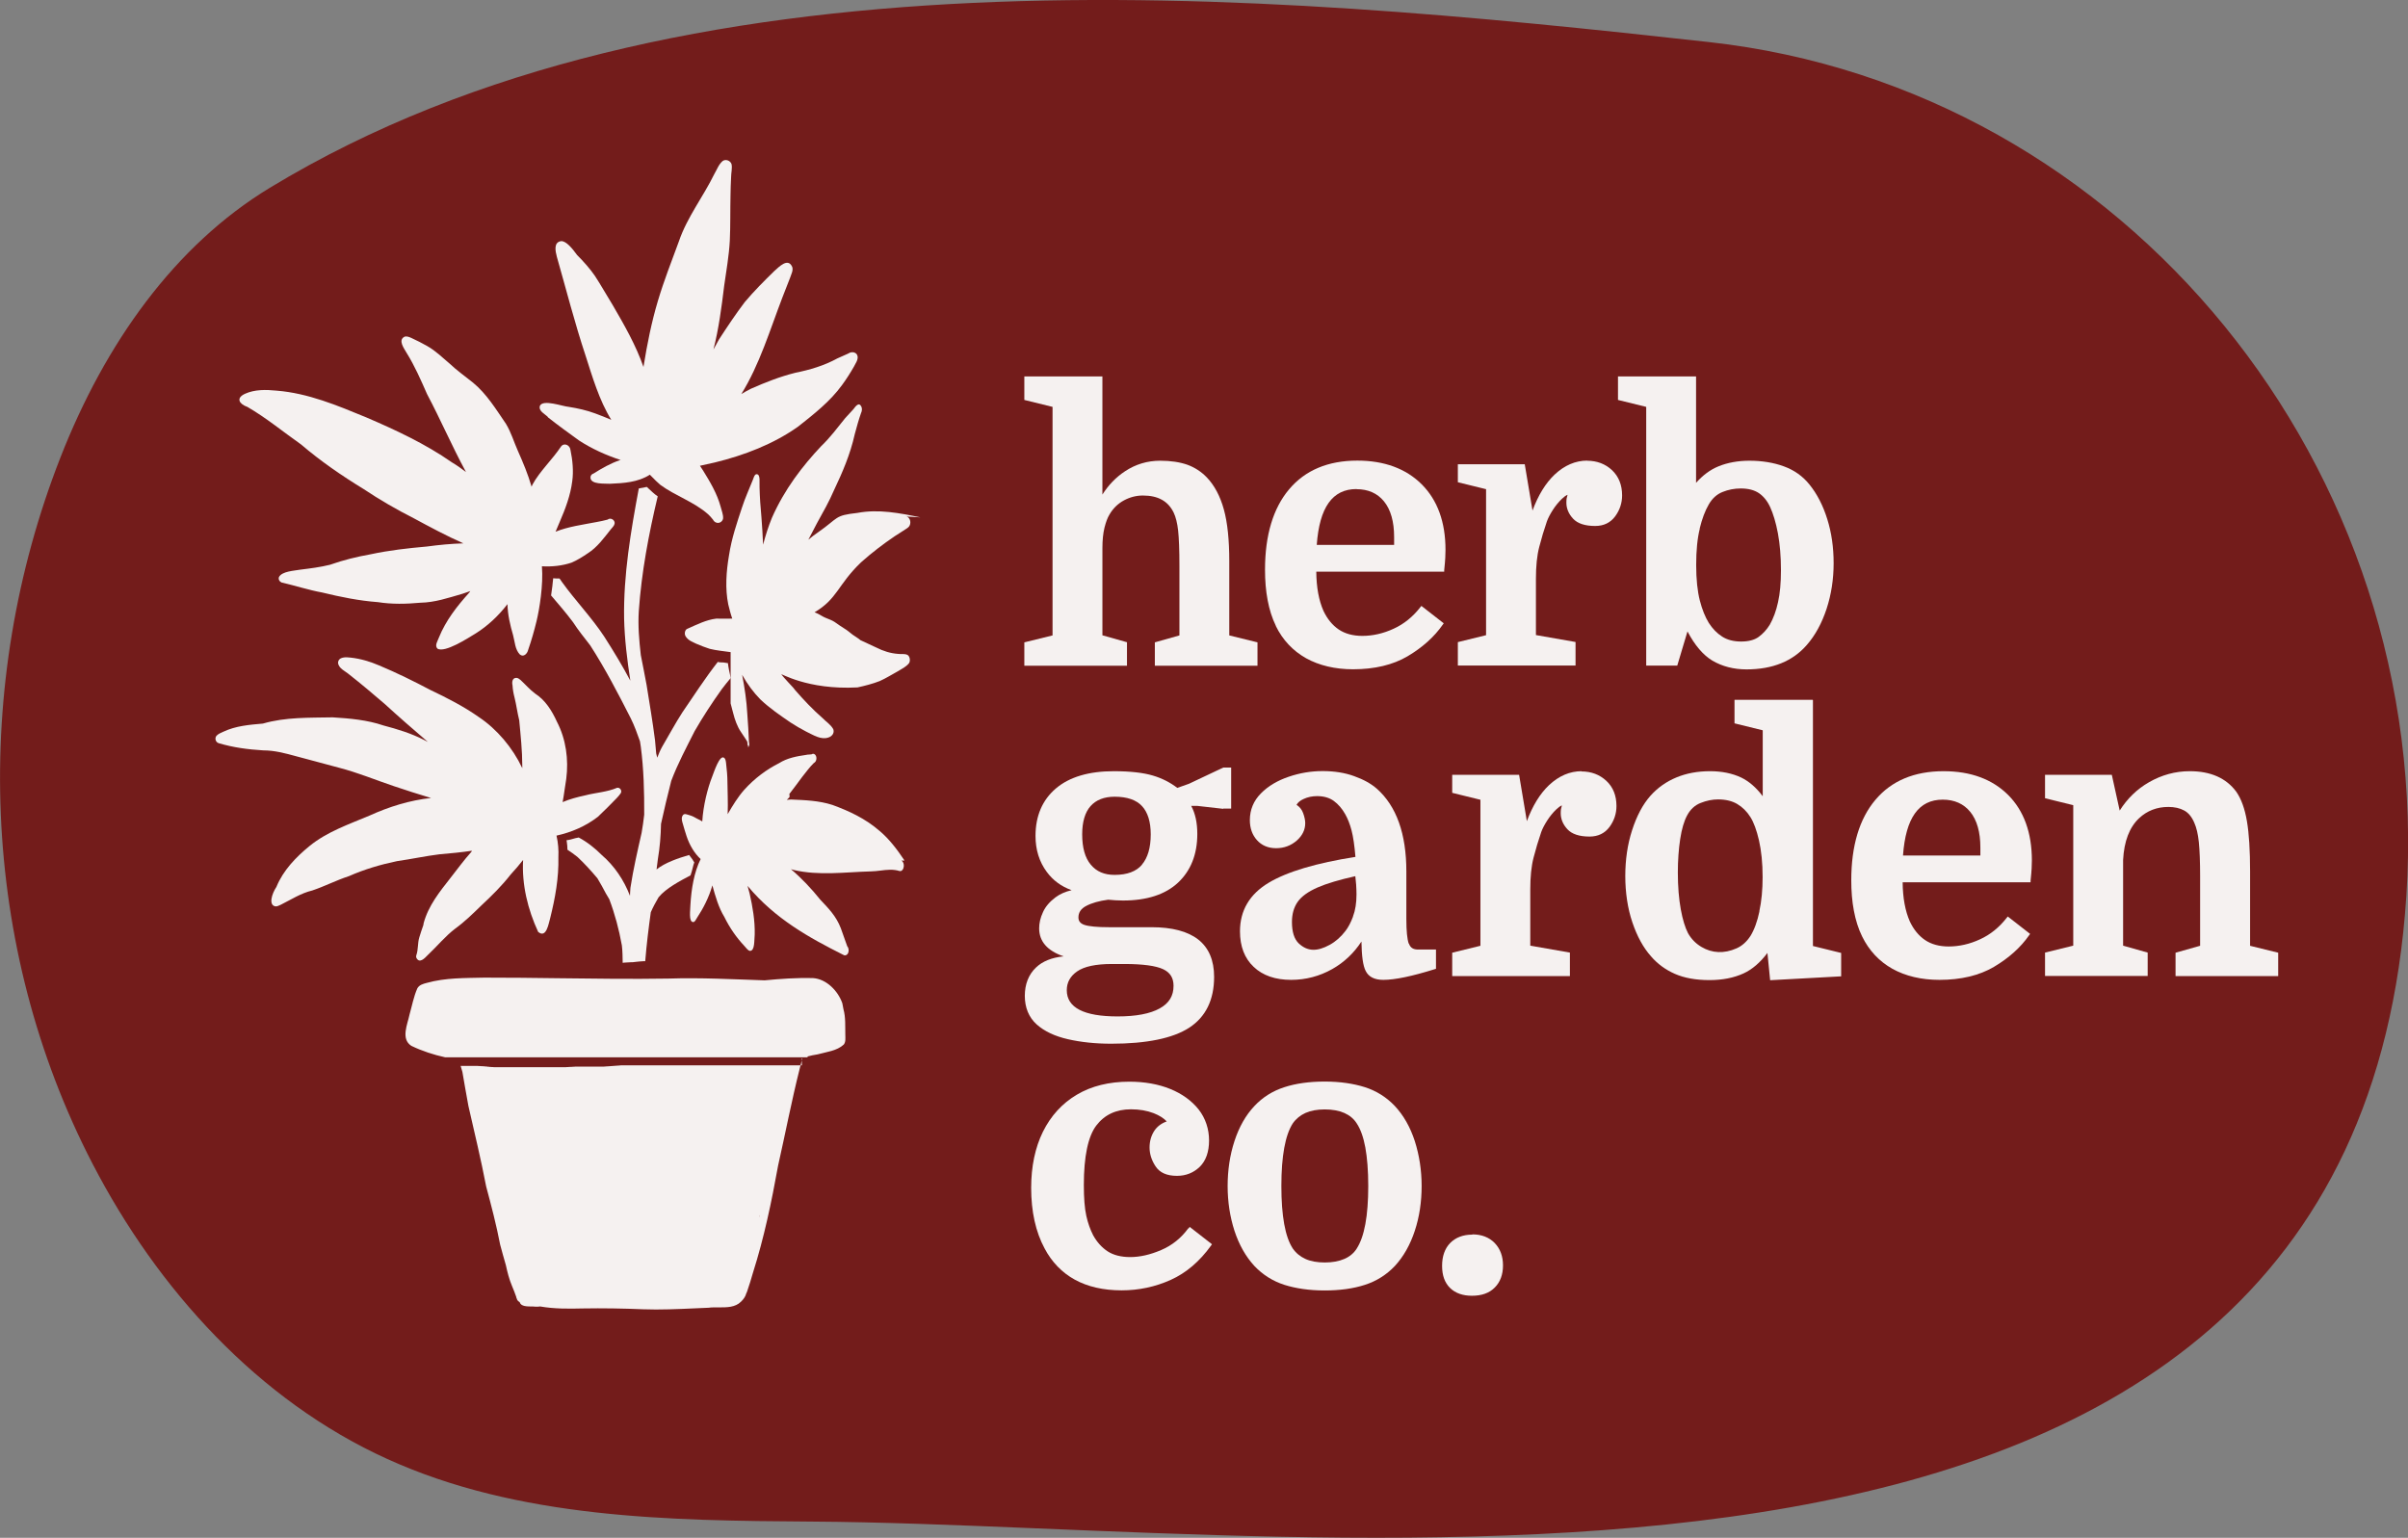 <?xml version="1.0" encoding="UTF-8"?>
<svg id="Layer_1" data-name="Layer 1" xmlns="http://www.w3.org/2000/svg" viewBox="0 0 204.8 130.81">
  <rect x="0" y="0" width="204.8" height="130.81" fill="#808080" stroke="none"/>
  <defs>
    <style>
      .cls-1 {
        fill: #f5f1f0;
      }

      .cls-2 {
        fill: #731c1b;
      }
    </style>
  </defs>
  <path class="cls-2" d="M5.13,38.94c3.81-9.75,9.74-18.06,17.81-22.96C57.8-5.18,106.88-.69,145.36,3.58c35.47,3.93,61.67,36.3,59.3,72.64-4.41,67.41-90.07,53.5-135.57,53.21-12.27-.08-24.97-.25-36.14-5.32-10.98-4.98-19.54-14.42-25.08-25.12C-1.72,80.47-2.43,58.27,5.13,38.94Z"/>
  <g>
    <path class="cls-1" d="M95.85,54.63l-2.09-.59v-7.41c0-.69.06-1.28.18-1.76.12-.47.26-.84.42-1.1.3-.52.71-.92,1.22-1.2.52-.28,1.06-.42,1.62-.42,1.29,0,2.14.47,2.62,1.45.18.38.31.89.38,1.53.07.64.11,1.65.11,3v5.92l-2.09.59v1.99h8.73v-1.99l-2.4-.59v-6.32c0-1.79-.15-3.27-.46-4.39-.31-1.13-.8-2.05-1.45-2.73-.47-.49-1.03-.85-1.66-1.08-.63-.22-1.4-.34-2.31-.34-1.08,0-2.09.3-2.99.9-.76.5-1.41,1.17-1.92,1.98v-10.05h-6.64v2l2.4.59v19.44l-2.4.59v1.99h8.73v-1.99Z"/>
    <path class="cls-1" d="M108.5,53.23c.59,1.21,1.46,2.13,2.58,2.76,1.12.62,2.47.94,4,.94,1.82,0,3.39-.37,4.64-1.11,1.25-.74,2.26-1.64,2.99-2.69l.08-.11-1.9-1.48-.09.11c-.63.81-1.39,1.43-2.27,1.83-.88.41-1.78.61-2.67.61-.8,0-1.48-.19-2.01-.55-.54-.37-.97-.9-1.29-1.58-.39-.88-.6-2-.61-3.33h10.88v-.13c.05-.48.08-.83.09-1.05.01-.22.02-.45.02-.68,0-2.36-.68-4.23-2.02-5.57-1.34-1.34-3.19-2.02-5.48-2.02-2.49,0-4.44.82-5.8,2.44-1.36,1.61-2.05,3.91-2.05,6.84,0,.92.07,1.79.22,2.58.15.8.38,1.54.7,2.19ZM115.37,41.61c.99,0,1.78.35,2.34,1.04.57.7.86,1.72.86,3.03v.67h-6.58c.23-3.19,1.33-4.75,3.38-4.75Z"/>
    <path class="cls-1" d="M135,39.18c-1.01,0-1.94.4-2.78,1.19-.77.73-1.4,1.76-1.88,3.06l-.66-3.94h-5.69v1.53l2.4.59v12.42l-2.4.59v1.99h10.01v-2l-3.37-.59v-4.78c0-1.07.09-1.98.28-2.71.19-.74.41-1.47.65-2.17.1-.28.27-.61.5-.97.23-.36.49-.68.78-.96.18-.17.34-.29.48-.34-.04.15-.07.26-.08.32-.01.08-.02.19-.02.35,0,.49.19.95.57,1.36.38.41,1.01.62,1.88.62.73,0,1.3-.28,1.7-.82.39-.53.59-1.13.59-1.78,0-.89-.29-1.61-.86-2.15-.57-.53-1.28-.8-2.12-.8Z"/>
    <path class="cls-1" d="M140.01,56.62h2.64l.87-2.91c.62,1.18,1.33,2.01,2.11,2.48.85.5,1.83.75,2.91.75,2.22,0,3.94-.7,5.13-2.08.72-.82,1.28-1.86,1.68-3.07.4-1.22.6-2.52.6-3.88s-.18-2.6-.54-3.75c-.36-1.16-.87-2.15-1.52-2.95-.56-.7-1.29-1.22-2.17-1.54-.87-.32-1.86-.48-2.93-.48-.97,0-1.86.16-2.64.48-.69.28-1.32.75-1.9,1.4v-9.05h-6.64v2l2.4.59v22.03ZM144.56,44.95c.2-.82.46-1.51.77-2.04.29-.51.69-.87,1.17-1.06.49-.2,1.01-.3,1.55-.3.63,0,1.15.13,1.55.4.39.27.71.66.95,1.18.26.57.49,1.32.66,2.23.17.91.26,1.97.26,3.14,0,1.07-.08,1.99-.25,2.73-.16.74-.4,1.38-.7,1.91-.26.42-.58.77-.95,1.04-.36.26-.86.39-1.49.39s-1.18-.14-1.61-.42c-.44-.28-.82-.67-1.14-1.17-.3-.49-.56-1.12-.76-1.9-.2-.78-.31-1.79-.31-3.02s.1-2.27.31-3.1Z"/>
    <path class="cls-1" d="M104.04,68.78h.67v-3.49h-.67l-2.92,1.38-.99.35c-.6-.46-1.3-.82-2.08-1.05-.8-.24-1.92-.37-3.32-.37-2.12,0-3.78.49-4.93,1.47-1.15.98-1.73,2.34-1.73,4.04,0,1.17.32,2.2.96,3.06.53.72,1.24,1.24,2.11,1.55-.54.13-1,.33-1.37.61-.49.37-.86.79-1.07,1.27-.22.47-.32.93-.32,1.37,0,1.11.7,1.91,2.08,2.38-1.01.1-1.8.42-2.35.95-.63.6-.95,1.42-.95,2.41s.34,1.83,1.01,2.43c.66.59,1.56,1.01,2.67,1.26,1.1.25,2.33.38,3.67.38,3.01,0,5.24-.46,6.63-1.36,1.41-.92,2.12-2.37,2.12-4.33,0-1.41-.46-2.48-1.36-3.18-.89-.69-2.22-1.04-3.95-1.04h-3.62c-1.02,0-1.73-.07-2.11-.2-.34-.12-.5-.32-.5-.63,0-.43.22-.75.66-.98.47-.25,1.11-.43,1.87-.53.21.02.42.04.63.05.21.01.42.02.63.02,2.03,0,3.6-.51,4.68-1.52,1.08-1.01,1.64-2.4,1.64-4.14,0-.95-.17-1.75-.52-2.39h.52s2.2.25,2.2.25ZM94.55,82h1.09c1.55,0,2.66.15,3.28.44.6.28.89.74.89,1.42,0,.85-.38,1.48-1.18,1.92-.81.45-2.01.68-3.58.68-2.87,0-4.32-.75-4.32-2.23,0-.66.29-1.19.88-1.6.6-.42,1.59-.63,2.95-.63ZM97.13,73.55c-.49.58-1.27.87-2.33.87-.88,0-1.54-.28-2.03-.87-.49-.58-.73-1.45-.73-2.58,0-1.06.24-1.87.71-2.4.47-.53,1.16-.8,2.05-.8,1.06,0,1.84.27,2.33.8.49.53.74,1.34.74,2.4,0,1.13-.25,1.99-.75,2.58Z"/>
    <path class="cls-1" d="M119.81,80.26c-.13-.38-.2-1.08-.2-2.08v-4.06c0-3.19-.84-5.55-2.51-7.03-.49-.43-1.14-.79-1.93-1.07-.79-.29-1.69-.43-2.68-.43s-1.94.16-2.88.48c-.95.32-1.75.79-2.36,1.41-.63.63-.95,1.4-.95,2.28,0,.68.2,1.25.6,1.7.4.45.95.69,1.63.69s1.26-.22,1.75-.64c.49-.43.73-.93.73-1.49,0-.24-.06-.53-.18-.86-.11-.3-.3-.53-.56-.7.12-.21.32-.37.61-.5.34-.16.73-.24,1.14-.24.57,0,1.05.14,1.42.41.38.28.7.65.96,1.11.22.38.41.86.55,1.4.14.53.25,1.29.33,2.25-3.33.52-5.81,1.26-7.38,2.2-1.62.97-2.44,2.36-2.44,4.13,0,1.28.39,2.3,1.17,3.03.77.73,1.84,1.1,3.18,1.1,1.24,0,2.42-.31,3.5-.92,1.01-.57,1.84-1.36,2.48-2.34.02,1.23.13,2.05.36,2.5.25.51.76.76,1.5.76.99,0,2.46-.31,4.38-.91l.1-.03v-1.64h-1.54c-.4,0-.64-.16-.76-.5ZM115.07,77.98c-.2.53-.42.93-.64,1.21-.38.5-.83.9-1.34,1.18-1.06.58-1.88.58-2.63-.12-.38-.36-.58-.97-.58-1.82,0-.68.16-1.25.49-1.72.33-.47.9-.87,1.69-1.22.78-.34,1.86-.66,3.21-.96.03.23.05.47.07.72.02.32.03.59.03.83,0,.73-.1,1.36-.3,1.88Z"/>
    <path class="cls-1" d="M134.52,65.6c-1.01,0-1.94.4-2.78,1.19-.77.73-1.4,1.76-1.88,3.06l-.66-3.94h-5.69v1.53l2.4.59v12.42l-2.4.59v1.99h10.01v-2l-3.37-.59v-4.78c0-1.07.09-1.98.28-2.71.19-.74.41-1.47.65-2.17.1-.28.27-.61.5-.97.23-.36.49-.68.78-.96.18-.17.34-.29.48-.34-.04.15-.07.26-.08.32-.01.08-.02.19-.02.35,0,.49.19.95.57,1.36.38.41,1.01.62,1.88.62.73,0,1.3-.28,1.7-.82.39-.53.59-1.13.59-1.78,0-.89-.29-1.61-.86-2.14-.57-.53-1.28-.8-2.12-.8Z"/>
    <path class="cls-1" d="M154.16,59.53h-6.64v2l2.4.59v5.61c-.55-.74-1.17-1.27-1.83-1.59-.76-.36-1.66-.54-2.65-.54-1.06,0-2.02.18-2.86.53-.85.35-1.59.87-2.2,1.55-.66.74-1.18,1.73-1.57,2.94-.39,1.2-.58,2.51-.58,3.9s.2,2.75.6,3.93c.4,1.19.93,2.16,1.59,2.9.55.64,1.23,1.14,2.03,1.49.8.35,1.78.53,2.94.53,1.1,0,2.07-.19,2.9-.57.74-.34,1.42-.93,2.03-1.74l.23,2.32,6.04-.33v-1.99l-2.4-.59v-20.92ZM149.64,77.52c-.18.86-.44,1.57-.76,2.09-.32.49-.71.85-1.19,1.06-1.06.47-2.09.41-2.98-.12-.49-.29-.87-.68-1.15-1.18-.24-.47-.45-1.14-.61-2.02-.16-.88-.25-1.93-.25-3.13,0-1.03.07-1.99.2-2.85.13-.85.33-1.53.59-2.01.27-.51.66-.87,1.15-1.06.5-.2,1-.3,1.48-.3.64,0,1.19.13,1.63.39s.82.63,1.12,1.11c.28.44.53,1.11.73,1.98.2.88.31,1.93.31,3.12,0,1.07-.09,2.05-.28,2.92Z"/>
    <path class="cls-1" d="M165.3,65.6c-2.49,0-4.44.82-5.8,2.44-1.36,1.61-2.05,3.91-2.05,6.84,0,.92.07,1.79.22,2.58.15.8.38,1.54.7,2.19.59,1.21,1.46,2.13,2.58,2.76,1.12.62,2.47.94,4,.94,1.82,0,3.39-.37,4.64-1.11,1.25-.74,2.26-1.64,2.99-2.69l.08-.11-1.9-1.48-.09.11c-.63.81-1.39,1.43-2.27,1.83-.88.41-1.78.61-2.67.61-.8,0-1.48-.19-2.01-.55-.54-.37-.97-.9-1.29-1.58-.39-.88-.6-2-.61-3.33h10.88v-.13c.05-.48.08-.83.09-1.05.01-.22.02-.45.02-.68,0-2.36-.68-4.23-2.02-5.57s-3.19-2.02-5.48-2.02ZM168.43,72.77h-6.58c.23-3.19,1.33-4.75,3.38-4.75.99,0,1.78.35,2.34,1.04.57.7.86,1.72.86,3.03v.67Z"/>
    <path class="cls-1" d="M191.37,80.45v-6.32c0-1.79-.09-3.23-.27-4.28-.18-1.07-.49-1.91-.91-2.51-.86-1.16-2.18-1.74-3.95-1.74-1.23,0-2.39.32-3.47.94-1.03.59-1.86,1.41-2.49,2.41l-.67-3.04h-5.68v1.99l2.4.59v11.95l-2.4.59v1.99h8.73v-1.99l-2.09-.59v-7.28c.08-1.6.54-2.79,1.36-3.56.68-.64,1.52-.96,2.49-.96.52,0,.97.1,1.34.3.36.19.66.55.87,1.06.18.4.31.95.38,1.63.07.69.11,1.67.11,2.9v5.92l-2.09.59v1.99h8.73v-1.99l-2.4-.59Z"/>
    <path class="cls-1" d="M101.06,104.49c-.61.83-1.38,1.45-2.3,1.84-.93.4-1.81.6-2.64.6-.78,0-1.43-.17-1.92-.49-.5-.33-.91-.79-1.23-1.37-.24-.47-.44-1.02-.58-1.65-.14-.63-.21-1.51-.21-2.62,0-2.43.36-4.14,1.06-5.06.7-.92,1.69-1.38,2.95-1.38.71,0,1.36.11,1.93.33.48.19.85.42,1.11.7-.45.16-.81.43-1.05.79-.27.41-.41.89-.41,1.43s.17,1.09.51,1.6c.35.54.96.81,1.82.81.76,0,1.41-.26,1.94-.77.52-.51.79-1.27.79-2.24s-.3-1.89-.89-2.64c-.59-.74-1.4-1.33-2.41-1.74-1.01-.41-2.18-.62-3.48-.62-1.72,0-3.23.37-4.47,1.11-1.25.74-2.21,1.8-2.88,3.15-.66,1.34-1,2.95-1,4.77,0,2.01.38,3.74,1.14,5.15.61,1.16,1.48,2.06,2.57,2.66,1.09.6,2.43.91,3.98.91,1.47,0,2.87-.3,4.18-.89,1.31-.59,2.46-1.57,3.43-2.92l.08-.11-1.9-1.48-.08.12Z"/>
    <path class="cls-1" d="M118.63,94.08c-.7-.74-1.55-1.28-2.54-1.6-.98-.31-2.13-.48-3.43-.48s-2.45.16-3.43.48c-.99.32-1.84.85-2.54,1.6-.74.78-1.31,1.79-1.7,2.99-.39,1.19-.58,2.48-.58,3.82s.2,2.62.58,3.8c.39,1.19.96,2.2,1.7,3,.7.74,1.55,1.28,2.54,1.6.98.31,2.13.48,3.43.48s2.45-.16,3.43-.48c.99-.32,1.84-.86,2.54-1.6.74-.8,1.31-1.81,1.7-3,.39-1.18.58-2.46.58-3.8s-.2-2.63-.58-3.82c-.39-1.2-.96-2.2-1.7-2.99ZM115.39,106.21c-.25.39-.61.69-1.06.88-.46.2-1.02.3-1.66.3s-1.2-.1-1.64-.3c-.44-.2-.8-.49-1.08-.89-.65-.99-.97-2.78-.97-5.32s.33-4.33.97-5.32c.27-.39.64-.69,1.08-.89.45-.2,1-.3,1.64-.3s1.2.1,1.66.3c.45.2.81.49,1.06.89.32.48.57,1.17.73,2.04.16.88.25,1.98.25,3.28,0,2.54-.33,4.33-.98,5.32Z"/>
    <path class="cls-1" d="M125.22,105.02c-.78,0-1.41.24-1.88.71-.46.47-.69,1.13-.69,1.95s.23,1.44.68,1.88c.45.44,1.08.66,1.86.66.83,0,1.48-.23,1.94-.7.46-.46.7-1.09.7-1.88s-.24-1.42-.71-1.91c-.47-.48-1.11-.73-1.89-.73Z"/>
    <path class="cls-1" d="M71.64,85.34c-.36-1.04-1.34-2.06-2.48-2.14-1.39-.04-2.76.06-4.13.19-2.73-.09-5.45-.24-8.18-.15-3.13.05-6.27.01-9.4-.03-2.09-.03-4.18-.05-6.26-.05-1.64.04-3.3,0-4.9.45-.31.08-.64.17-.8.47-.31.71-.45,1.48-.66,2.22-.17.83-.76,2.07.15,2.66.91.44,1.89.76,2.89.98h.02s.04,0,.04,0h.04s.04,0,.04,0h.04s.04,0,.04,0h.04s.04,0,.04,0h.04s.04,0,.04,0h.04s.04,0,.04,0h.04s.04,0,.04,0h.04s.04,0,.04,0h.04s.04,0,.04,0h.04s.04,0,.04,0h.04s.04,0,.04,0h.04s.04,0,.04,0h.04s.04,0,.04,0h.03s.03,0,.03,0h.03s.03,0,.03,0h.03s.03,0,.03,0h.03s.03,0,.03,0h.03s.04,0,.04,0h.04s.04,0,.04,0h.04s.04,0,.04,0h.05s.05,0,.05,0h.05s.05,0,.05,0h.05s.05,0,.05,0h.05s.05,0,.05,0h.05s.05,0,.05,0h.05s.05,0,.05,0h.05s.05,0,.05,0h.05s.05,0,.05,0h.05s.04,0,.04,0h.04s.04,0,.04,0h.04s.04,0,.04,0h.04s.04,0,.04,0h.04s.04,0,.04,0h.04s.04,0,.04,0h.04s.05,0,.05,0h.05s.05,0,.05,0h.05s.05,0,.05,0h.05s.05,0,.05,0h.05s.05,0,.05,0h.05s.05,0,.05,0h.05s.05,0,.05,0h.05s.05,0,.05,0h.05s.05,0,.05,0h.05s.05,0,.05,0h.06s.06,0,.06,0h.06s.06,0,.06,0h.26s.07,0,.07,0h.07s.07,0,.07,0h.07s.07,0,.07,0h.07s.07,0,.07,0h.07s.07,0,.07,0h.07s.07,0,.07,0h.07s.06,0,.06,0h.06s.06,0,.06,0h.06s.06,0,.06,0h.06s.06,0,.06,0h.06s.06,0,.06,0h.06s.06,0,.06,0h.06s.06,0,.06,0h.06s.06,0,.06,0h.06s.06,0,.06,0h.06s.06,0,.06,0h.06s.06,0,.06,0h.06s.05,0,.05,0h.05s.06,0,.06,0h.05s.05,0,.05,0h.05s.05,0,.05,0h.11s.05,0,.05,0h.22s.06,0,.06,0h.06s.06,0,.06,0h.06s.06,0,.06,0h.06s.06,0,.06,0h.06s.06,0,.06,0h.06s.06,0,.06,0h.07s.07,0,.07,0h.14s.07,0,.07,0h.07s.07,0,.07,0h.07s.07,0,.07,0h.07s.07,0,.07,0h.07s.07,0,.07,0h.07s.07,0,.07,0h.07s.07,0,.07,0h.07s.07,0,.07,0h.07s.07,0,.07,0h.07s.07,0,.07,0h.07s.08,0,.08,0h.08s.08,0,.08,0h.08s.08,0,.08,0h.08s.08,0,.08,0h.08s.08,0,.08,0h.08s.08,0,.08,0h.08s.08,0,.08,0h.08s.08,0,.08,0h.08s.08,0,.08,0h.08s.08,0,.08,0h.08s.09,0,.09,0h.09s.09,0,.09,0h.09s.09,0,.09,0h.09s.09,0,.09,0h.09s.09,0,.09,0h.09s.08,0,.08,0h.08s.08,0,.08,0h.08s.08,0,.08,0h.08s.08,0,.08,0h.08s.08,0,.08,0h.08s.08,0,.08,0h.08s.08,0,.08,0h.07s.07,0,.07,0h.07s.07,0,.07,0h.07s.07,0,.07,0h.07s.07,0,.07,0h.07s.07,0,.07,0h.07s.07,0,.07,0h.07s.07,0,.07,0h.07s.07,0,.07,0h.07s.07,0,.07,0h.06s.06,0,.06,0h.07s.07,0,.07,0h.07s.07,0,.07,0h.07s.07,0,.07,0h.06s.06,0,.06,0h.06s.06,0,.06,0h.06s.06,0,.06,0h.06s.06,0,.06,0h.05s.05,0,.05,0h.05s.05,0,.05,0h.05s.05,0,.05,0h.05s.05,0,.05,0h.05s.06,0,.06,0h.06s.06,0,.06,0h.06s.06,0,.06,0h.06s.06,0,.06,0h.07s.07,0,.07,0h.07s.07,0,.07,0h.08s.08,0,.08,0h.08s.08,0,.08,0h.08s.08,0,.08,0h.08s.08,0,.08,0h.08s.08,0,.08,0h.08s.08,0,.08,0h.08s.08,0,.08,0h.08s.08,0,.08,0h.08s.08,0,.08,0h.08s.08,0,.08,0h.08s.08,0,.08,0h.08s.08,0,.08,0h.08s.08,0,.08,0h.08s.08,0,.08,0h.56s.06,0,.06,0h.17s.05,0,.05,0h.05s.06,0,.06,0h.06s.06,0,.06,0h.06s.06,0,.06,0h.06s.06,0,.06,0h.06s.06,0,.06,0h.06s.06,0,.06,0h.06s.06,0,.06,0h.06s.06,0,.06,0h.06s.06,0,.06,0h.06s.06,0,.06,0h.06s.06,0,.06,0h.06s.06,0,.06,0h.06s.06,0,.06,0h.06s.06,0,.06,0h.06s.06,0,.06,0h.06s.07,0,.07,0h.07s.07,0,.07,0h.07s.06,0,.06,0h.06s.06,0,.06,0h.06s.06,0,.06,0h.06s.06,0,.06,0h.05s.05,0,.05,0h.05s.05,0,.05,0h.05s.05,0,.05,0h.04s.05,0,.05,0h.04s.04,0,.04,0h.05s.05,0,.05,0h.05s.05,0,.05,0h.05s.05,0,.05,0h.05s.05,0,.05,0h.06s.06,0,.06,0h.06s.06,0,.06,0h.06s.06,0,.06,0h.06s.06,0,.06,0h.06s.06,0,.06,0h.06s.06,0,.06,0h.06s.06,0,.06,0h.06s.06,0,.06,0h.06s.06,0,.06,0h.06s.06,0,.06,0h.11s.06,0,.06,0h.06s.06,0,.06,0h.06s.06,0,.06,0h.05s.05,0,.05,0h.05s.05,0,.05,0h.05s.05,0,.05,0h.05s.05,0,.05,0h.1s.05,0,.05,0h.05s.05,0,.05,0h.05s.05,0,.05,0h.1s.05,0,.05,0h.05s.05,0,.05,0h.05s.05,0,.05,0h.21s.05,0,.05,0h.17s.06,0,.06,0h.05s.05,0,.05,0h.05s.05,0,.05,0h.1s.05,0,.05,0h.05s.05,0,.05,0h.09s.05,0,.05,0h.09s.05,0,.05,0h.05s.05,0,.05,0h.05s.05,0,.05,0h.05s.05,0,.05,0h.05s.05,0,.05,0h.05s.05,0,.05,0h.05s.05,0,.05,0h.05s.05,0,.05,0h.05s.05,0,.05,0h.05s.05,0,.05,0h.05s.05,0,.05,0h.13s.04,0,.04,0h.04s.04,0,.04,0h.04s.04,0,.04,0h.04s.04,0,.04,0h.05s.04,0,.04,0h.09s.04,0,.04,0h.12s.04,0,.04,0h.04s.04,0,.04,0h.04s.03,0,.03,0h.03s.03,0,.03,0h.03s.03,0,.03,0h.03s.03,0,.03,0h.03s.03,0,.03,0h.03s.03,0,.03,0h.03s.03,0,.03,0h.03s.03,0,.03,0h.03s.03,0,.03,0h.04s.04,0,.04,0h.04s.04,0,.04,0h.04s.04,0,.04,0h.04s.04,0,.04,0h.05s.05,0,.05,0h.05s.05,0,.05,0h.05s.05,0,.05,0h.04s.04,0,.04,0h.04s.04,0,.04,0h.04s.04,0,.04,0h.04s.04,0,.04,0h.04s.04,0,.04,0h.05s.05,0,.05,0h.05s.05,0,.05,0h.05s.05,0,.05,0h.05s.05,0,.05,0h.04s.01-.05.02-.08c.28-.07.55-.13.83-.17.75-.21,1.65-.29,2.24-.84.18-.23.13-.55.13-.82-.02-.73.04-1.48-.16-2.19Z"/>
    <path class="cls-1" d="M68.2,90.62h-.05s-.05,0-.05,0h-.05s-.05,0-.05,0h-.05s-.05,0-.05,0h-.05s-.05,0-.05,0h-.05s-.05,0-.05,0h-.05s-.05,0-.05,0h-.05s-.05,0-.05,0h-.05s-.05,0-.05,0h-.05s-.05,0-.05,0h-.05s-.06,0-.06,0h-.06s-.06,0-.06,0h-.06s-.06,0-.06,0h-.06s-.06,0-.06,0h-.07s-.07,0-.07,0h-.07s-.07,0-.07,0h-.07s-.07,0-.07,0h-.07s-.07,0-.07,0h-.07s-.07,0-.07,0h-.07s-.07,0-.07,0h-.07s-.07,0-.07,0h-.07s-.07,0-.07,0h-.07s-.07,0-.07,0h-.06s-.06,0-.06,0h-.06s-.06,0-.06,0h-.05s-.05,0-.05,0h-.05s-.05,0-.05,0h-.05s-.05,0-.05,0h-.04s-.04,0-.04,0h-.04s-.04,0-.04,0h-.04s-.04,0-.04,0h-.04s-.05,0-.05,0h-.05s-.05,0-.05,0h-.05s-.05,0-.05,0h-.05s-.05,0-.05,0h-.05s-.05,0-.05,0h-.06s-.06,0-.06,0h-.06s-.06,0-.06,0h-.06s-.06,0-.06,0h-.24s-.06,0-.06,0h-.06s-.06,0-.06,0h-.06s-.06,0-.06,0h-.06s-.06,0-.06,0h-.06s-.06,0-.06,0h-.06s-.06,0-.06,0h-.06s-.06,0-.06,0h-.06s-.06,0-.06,0h-.12s-.06,0-.06,0h-.06s-.06,0-.06,0h-.06s-.06,0-.06,0h-.06s-.06,0-.06,0h-.06s-.06,0-.06,0h-.06s-.05,0-.05,0h-.05s-.05,0-.05,0h-.05s-.05,0-.05,0h-.05s-.05,0-.05,0h-.05s-.05,0-.05,0h-.05s-.05,0-.05,0h-.05s-.05,0-.05,0h-.05s-.05,0-.05,0h-.05s-.05,0-.05,0h-.05s-.05,0-.05,0h-.05s-.05,0-.05,0h-.05s-.05,0-.05,0h-.05s-.05,0-.05,0h-.05s-.05,0-.05,0h-.06s-.06,0-.06,0h-.06s-.06,0-.06,0h-.06s-.06,0-.06,0h-.06s-.07,0-.07,0h-.07s-.07,0-.07,0h-.07s-.07,0-.07,0h-.07s-.07,0-.07,0h-.07s-.07,0-.07,0h-.06s-.06,0-.06,0h-.06s-.06,0-.06,0h-.06s-.06,0-.06,0h-.05s-.05,0-.05,0h-.11s-.05,0-.05,0h-.05s-.05,0-.05,0h-.05s-.05,0-.05,0h-.05s-.05,0-.05,0h-.05s-.05,0-.05,0h-.04s-.04,0-.04,0h-.04s-.04,0-.04,0h-.04s-.04,0-.04,0h-.04s-.04,0-.04,0h-.04s-.04,0-.04,0h-.04s-.04,0-.04,0h-.04s-.04,0-.04,0h-.04s-.04,0-.04,0h-.04s-.04,0-.04,0h-.05s-.05,0-.05,0h-.05s-.05,0-.05,0h-.05s-.05,0-.05,0h-.05s-.05,0-.05,0h-.06s-.06,0-.06,0h-.06s-.06,0-.06,0h-.06s-.06,0-.06,0h-.06s-.06,0-.06,0h-.07s-.07,0-.07,0h-.07s-.07,0-.07,0h-.07s-.07,0-.07,0h-.07s-.07,0-.07,0h-.07s-.07,0-.07,0h-.07s-.07,0-.07,0h-.07s-.07,0-.07,0h-.07s-.07,0-.07,0h-.07s-.07,0-.07,0h-.14s-.07,0-.07,0h-.33s-.06,0-.06,0h-.13s-.07,0-.07,0h-.07s-.07,0-.07,0h-.07s-.07,0-.07,0h-.07s-.07,0-.07,0h-.26s-.06,0-.06,0h-.06s-.06,0-.06,0h-.06s-.06,0-.06,0h-.05s-.05,0-.05,0h-.05s-.05,0-.05,0h-.05s-.05,0-.05,0h-.05s-.05,0-.05,0h-.05s-.05,0-.05,0h-.05s-.05,0-.05,0h-.05s-.05,0-.05,0h-.05s-.05,0-.05,0h-.05s-.06,0-.06,0h-.06s-.06,0-.06,0h-.06s-.06,0-.06,0h-.06s-.06.01-.06.01h-.06s-.06.01-.06.01h-.06s-.07.01-.07.01h-.07s-.07.01-.07.01h-.07s-.07.01-.07.01h-.07s-.07.01-.07.01h-.07s-.07.01-.07.01h-.07s-.07.01-.07.01h-.07s-.07.01-.07.01h-.07s-.07.01-.07.01h-.07s-.07.01-.07.01h-.07s-.07,0-.07,0h-.07s-.07,0-.07,0h-.07s-.07,0-.07,0h-.07s-.07,0-.07,0h-.08s-.08,0-.08,0h-.08s-.09,0-.09,0h-.09s-.09,0-.09,0h-.1s-.1,0-.1,0h-.1s-.1,0-.1,0h-.1s-.1,0-.1,0h-.1s-.09,0-.09,0h-.09s-.09,0-.09,0h-.09s-.08,0-.08,0h-.08s-.08,0-.08,0h-.08s-.08.01-.08.01h-.09s-.09.01-.09.01h-.09s-.09.01-.09.01h-.09s-.09.01-.09.01h-.09s-.09.01-.09.01h-.09s-.09,0-.09,0h-.09s-.09,0-.09,0h-.08s-.08,0-.08,0h-.08s-.07,0-.07,0h-.07s-.07,0-.07,0h-.07s-.07,0-.07,0h-.07s-.06,0-.06,0h-.06s-.06,0-.06,0h-.06s-.06,0-.06,0h-.07s-.07,0-.07,0h-.07s-.06,0-.06,0h-.06s-.06,0-.06,0h-.06s-.06,0-.06,0h-.06s-.06,0-.06,0h-.06s-.06,0-.06,0h-.06s-.06,0-.06,0h-.07s-.07,0-.07,0h-.07s-.07,0-.07,0h-.07s-.07,0-.07,0h-.07s-.07,0-.07,0h-.07s-.07,0-.07,0h-.07s-.07,0-.07,0h-.07s-.07,0-.07,0h-.07s-.07,0-.07,0h-.07s-.07,0-.07,0h-.07s-.07,0-.07,0h-.07s-.07,0-.07,0h-.07s-.07,0-.07,0h-.07s-.07,0-.07,0h-.07s-.07,0-.07,0h-.22s-.07,0-.07,0h-.07s-.07,0-.07,0h-.07s-.07,0-.07,0h-.22s-.07,0-.07,0h-.07s-.07,0-.07,0h-.07s-.07,0-.07,0h-.21s-.07,0-.07,0h-.07s-.07,0-.07,0h-.07s-.07,0-.07,0h-.08s-.08,0-.08,0h-.08s-.09-.01-.09-.01h-.09s-.09-.01-.09-.01h-.09s-.09-.02-.09-.02h-.09s-.1-.02-.1-.02h-.1s-.1-.02-.1-.02h-.1s-.1-.01-.1-.01h-.09s-.09-.01-.09-.01h-.09s-.09-.01-.09-.01h-.09s-.09,0-.09,0h-.09s-.09,0-.09,0h-.08s-.08,0-.08,0h-.08s-.08,0-.08,0h-.08s-.08,0-.08,0h-.08s-.08,0-.08,0h-.08s-.08,0-.08,0h-.08s-.09,0-.09,0h-.09s-.03,0-.03,0c.05.17.1.34.15.51.17.97.33,1.93.51,2.89.52,2.28,1.07,4.55,1.51,6.85.44,1.64.87,3.28,1.19,4.95.16.57.31,1.17.49,1.76.13.6.28,1.19.52,1.76.12.31.26.61.36.93,0,.05.02.1.05.15,0,0,0,.01,0,.02.04.13.13.21.24.27.15.49.92.33,1.34.39.14.01.27,0,.4-.02,1.2.21,2.42.2,3.63.17,1.69-.03,3.42,0,5.12.07.36.01.73.02,1.09.02,1.5,0,2.99-.09,4.49-.15.27-.04.56-.03.86-.03.69,0,1.4.01,1.9-.49.21-.2.38-.44.45-.72h0s.05-.08.06-.13c.18-.53.35-1.06.5-1.6.95-2.99,1.58-6.02,2.14-9.12.62-2.75,1.15-5.52,1.84-8.26.07-.29.14-.57.22-.86h-.05ZM64.6,103.49s-.01,0-.02.01c.02-.05.03-.11.05-.16-.01.05-.02.1-.03.15Z"/>
    <path class="cls-1" d="M46.58,35.48c.87.69,1.77,1.34,2.67,1.99,1.09.71,2.29,1.25,3.54,1.66-.03,0-.06.01-.09.02-.79.27-1.52.69-2.22,1.13-.15.04-.27.18-.26.35.02.6,1.22.49,1.65.52,1.17-.05,2.39-.12,3.4-.77.37.39.72.72.9.87,1.27.93,2.85,1.43,4.05,2.49.11.09.3.31.42.46.06.12.16.22.3.26.25.08.52-.1.56-.36.02-.34-.13-.67-.21-1-.3-1.11-.89-2.1-1.49-3.07-.09-.14-.18-.28-.27-.41.42-.09.84-.19,1.26-.28,2.5-.61,4.99-1.56,7.1-3.06,1.34-1.06,2.71-2.13,3.72-3.52.37-.5.71-1.04,1.02-1.58.13-.27.35-.54.31-.86-.06-.38-.51-.45-.79-.25-.31.15-.63.27-.94.42-1.11.61-2.33.97-3.57,1.22-1.32.33-2.53.81-3.78,1.36-.28.14-.55.29-.81.45,1.56-2.52,2.43-5.45,3.49-8.21.21-.56.44-1.12.66-1.69.09-.29.28-.6.18-.91-.36-.83-1.13,0-1.53.35-.87.85-1.73,1.71-2.51,2.64-.76,1-1.51,2.13-2.2,3.19-.16.28-.31.56-.46.84.45-1.77.69-3.59.91-5.41.18-1.28.41-2.55.48-3.84.06-1.29.03-2.58.06-3.86,0-.51.03-1.03.05-1.55,0-.37.11-.74.04-1.1-.09-.3-.48-.46-.75-.28-.34.28-.49.73-.71,1.1-.95,1.95-2.32,3.68-3.02,5.74-.62,1.69-1.28,3.36-1.79,5.08-.54,1.81-.91,3.67-1.21,5.53,0,.03,0,.05-.01.08-.65-1.86-1.63-3.57-2.62-5.27-.51-.82-.98-1.67-1.51-2.48-.42-.61-.96-1.22-1.52-1.78-.42-.58-.92-1.18-1.34-1.18-.68.08-.5.87-.38,1.33.8,2.8,1.52,5.63,2.44,8.4.57,1.77,1.16,3.81,2.19,5.47-.45-.19-.9-.37-1.36-.54-.73-.27-1.49-.44-2.25-.56-.54-.04-2.19-.67-2.46-.09-.14.45.43.69.69.96Z"/>
    <path class="cls-1" d="M21.02,34.6c1.61.93,3.07,2.14,4.59,3.21,1.65,1.41,3.45,2.65,5.3,3.78,1.38.92,2.81,1.75,4.29,2.5,1.37.74,2.77,1.49,4.21,2.13-1.04.03-2.07.13-3.11.27-1.6.14-3.2.32-4.78.66-1.17.21-2.33.49-3.45.89-.85.21-1.67.31-2.55.42-.48.09-1.53.13-1.79.62-.08.19.04.39.22.47,1.15.26,2.29.64,3.45.85,1.56.38,3.13.7,4.74.82,1.2.19,2.4.16,3.61.05,1.24-.02,2.4-.42,3.58-.76.22-.08.44-.15.67-.23-.03.04-.06.08-.09.13-1.03,1.14-2,2.38-2.58,3.82-.1.29-.39.68-.12.95.63.37,2.56-.88,3.17-1.25,1.09-.67,2.01-1.54,2.78-2.54.02.9.23,1.79.48,2.65.15.55.16,1.2.57,1.63.32.27.64-.07.71-.39.28-.8.51-1.61.71-2.43.25-1.02.59-3.11.46-4.68.85.05,1.72-.04,2.52-.31.49-.21.95-.5,1.39-.8.8-.51,1.35-1.28,1.93-2.01.12-.16.29-.29.34-.49.07-.32-.34-.57-.59-.36-.32.08-.64.16-.96.21-1.13.22-2.38.38-3.47.82.14-.32.26-.62.36-.85.48-1.11.91-2.25,1.06-3.45.12-.83.03-1.8-.15-2.65-.04-.41-.54-.66-.81-.29-.72,1.09-1.79,2.08-2.41,3.21-.03.07-.06.14-.09.2-.3-1.05-.73-2.07-1.17-3.06-.34-.76-.57-1.57-1.01-2.29-.83-1.21-1.64-2.55-2.8-3.5-.67-.54-1.37-1.03-1.99-1.62-.62-.52-1.19-1.09-1.9-1.49-.44-.25-.89-.48-1.35-.69-.18-.08-.38-.17-.58-.11-.59.29-.04,1,.18,1.39.68,1.09,1.21,2.31,1.73,3.49,1.15,2.17,2.12,4.43,3.29,6.59,0,.01.01.02.02.04-.39-.3-.79-.58-1.21-.83-2.25-1.57-4.76-2.74-7.28-3.82-2.45-1.01-4.95-2.06-7.62-2.27-.9-.09-1.85-.11-2.69.27-.8.38-.46.86.17,1.1Z"/>
    <path class="cls-1" d="M78.29,44.01c-1.78-.37-3.58-.72-5.37-.38-1.99.22-1.55.4-3.36,1.66-.28.19-.55.4-.81.62.24-.47.48-.93.73-1.4.51-.92,1.03-1.83,1.46-2.83.71-1.5,1.37-3.01,1.76-4.76.16-.6.33-1.21.53-1.78.08-.16.11-.37.03-.55-.21-.43-.49-.03-.68.22-.21.24-.45.48-.69.75-.66.82-1.31,1.69-2.04,2.38-1.59,1.69-3.12,3.66-4.2,6.11-.3.73-.54,1.5-.75,2.28-.03-.78-.08-1.56-.14-2.34-.08-.83-.14-1.69-.16-2.53-.03-.38.12-1.18-.29-1.12-.16.05-.21.31-.29.5-.3.76-.64,1.49-.9,2.29-.44,1.33-.9,2.66-1.12,4.12-.23,1.34-.34,2.82-.06,4.17.1.39.2.82.34,1.2-.45,0-.91.02-1.36,0-.85.1-1.66.51-2.47.87-.19.07-.28.42-.13.65.23.35.58.46.88.61.38.16.77.32,1.16.44.6.15,1.17.19,1.77.28h0s0,0,0,0h0s0,0,0,0h0s0,0,0,0h0s0,0,0,0h0s0,0,0,0h0s0,0,0,0h0s0,0,0,0h0s0,0,0,0h0s0,0,0,0h0s0,0,0,0h0s0,0,0,0h0s0,0,0,0h0s0,0,0,0h0s0,0,0,0h0s0,0,0,0h0s0,0,0,0h0s0,0,0,0h0s0,0,0,0h0s0,0,0,0h0s0,0,0,0h0s0,0,0,0h0s0,0,0,0h0s0,0,0,0h0s0,0,0,0h0s0,0,0,0h0s0,0,0,0h.01s0,0,0,0h0s0,0,0,0h0s0,0,0,0h0s0,0,0,0h0s0,0,0,0h0s0,0,0,0h0s0,0,0,0h0s0,0,0,0h0s0,0,0,0h0s0,0,0,0h0s0,0,0,0h0s0,0,0,0h0s0,0,0,0h0s0,0,0,0h0s0,0,0,0h0s0,0,0,0h0s0,0,0,0h0s0,0,0,0h0s0,0,0,0h0s0,0,0,0h0s0,0,0,0h0s0,0,0,0h0s0,0,0,0h0s0,0,0,0h0s0,0,0,0h0s0,0,0,0h0s0,0,0,0h0s0,0,0,0h0s0,0,0,0h0s0,0,0,0h0s0,.01,0,.01h0s0,.01,0,.01h0s0,.02,0,.02h0s0,.02,0,.02h0s0,.02,0,.02h0s0,.02,0,.02h0s0,.02,0,.02h0s0,.03,0,.03h0s0,.03,0,.03h0s0,.03,0,.03h0s0,.03,0,.03h0s0,.03,0,.03v.02s0,.02,0,.02v.02s0,.02,0,.02v.02s0,.02,0,.02v.02s0,.02,0,.02v.02s0,.02,0,.02v.02s0,.02,0,.02v.02s0,.02,0,.02v.02s0,.02,0,.02v.02s0,.02,0,.02v.02s0,.02,0,.02v.02s0,.02,0,.02v.02s0,.02,0,.02v.02s0,.02,0,.02v.02s0,.02,0,.02v.02s0,.02,0,.02v.02s0,.02,0,.02v.02s0,.02,0,.02v.02s0,.02,0,.02v.02s0,.02,0,.02v.02s0,.02,0,.02v.02s0,.02,0,.02v.02s0,.02,0,.02v.02s0,.02,0,.02v.02s0,.02,0,.02v.02s0,.02,0,.02v.02s0,.02,0,.02v.02s0,.02,0,.02v.02s0,.02,0,.02v.02s0,.02,0,.02v.02s0,.02,0,.02v.02s0,.02,0,.02v.02s0,.02,0,.02v.02s0,.02,0,.02v.02s0,.02,0,.02v.02s0,.02,0,.02v.02s0,.02,0,.02v.02s0,.02,0,.02v.02s0,.02,0,.02v.02s0,.02,0,.02v.02s0,.02,0,.02v.02s0,.02,0,.02v.02s0,.02,0,.02v.02s0,.02,0,.02v.02s0,.02,0,.02v.02s0,.02,0,.02v.02s0,.02,0,.02v.02s0,.02,0,.02v.02s0,.02,0,.02v.02s0,.02,0,.02v.02s0,.02,0,.02v.02s0,.02,0,.02v.02s0,.02,0,.02v.02s0,.02,0,.02v.02s0,.02,0,.02v.02s0,.02,0,.02v.02s0,.02,0,.02v.02s0,.02,0,.02v.02s0,.02,0,.02v.02s0,.02,0,.02v.02s0,.02,0,.02v.02s0,.02,0,.02v.02s0,.02,0,.02v.02s0,.02,0,.02v.02s0,.02,0,.02v.02s0,.02,0,.02v.02s0,.02,0,.02v.03s0,.03,0,.03v.02s0,.03,0,.03v.02s0,.02,0,.02v.02s0,.02,0,.02v.02s0,.02,0,.02v.02s0,.02,0,.02v.02s0,.02,0,.02v.02s0,.03,0,.03v.03s0,.03,0,.03v.03s0,.03,0,.03v.03s0,.03,0,.03v.03s0,.03,0,.03v.03s0,.03,0,.03v.03s0,.03,0,.03v.03s0,.03,0,.03v.03s0,.03,0,.03v.03s0,.03,0,.03v.03s0,.02,0,.02v.02s0,.02,0,.02v.02s0,.02,0,.02v.02s0,.02,0,.02v.02s0,.02,0,.02v.02s0,.02,0,.02v.02s0,.02,0,.02h0s0,.01,0,.01h0s0,.03,0,.03v.02s0,.02,0,.02v.02s0,.02,0,.02v.02s0,.02,0,.02v.02s0,.02,0,.02v.02s0,.03,0,.03v.02s0,.02,0,.02h0c.07.27.14.54.21.8.15.6.36,1.18.67,1.63.17.27.37.53.54.83h0s0,.02,0,.02h0s0,.03,0,.03h0s0,.03,0,.03v.02s.02.01.02.01h0s0,.03,0,.03h0s0,.03,0,.03h0s0,.03,0,.03h0s0,.03,0,.03h0s0,.03,0,.03h0s0,.02,0,.02h.01s0,.02,0,.02h.01s.01.02.01.02h.01s.01.02.01.02h0s0,.02,0,.02h0s0,.02,0,.02h0s0,.02,0,.02h0s0,.02,0,.02h0s0,.02,0,.02h0s0,.01,0,.01h0s0,.01,0,.01h0s0,.01,0,.01h0s0,.01,0,.01h0s0,0,0,0h0s0,0,0,0h0s0,0,0,0h0s0,0,0,0h0s0,0,0,0h0s0,0,0,0h0s0,0,0,0h0s0,0,0,0h0s0,0,0,0h0s0,0,0,0h0s0,0,0,0h0c.09-.09.13-.29.07-.45-.04-.79-.07-1.59-.14-2.38-.06-1.14-.23-2.25-.44-3.34.45.8.97,1.5,1.55,2.09.81.77,1.69,1.36,2.56,1.96.44.29.88.54,1.34.78.61.29,1.24.72,1.89.5.04-.01.09-.03.14-.06.19-.11.38-.34.27-.65-.24-.42-.62-.63-.92-.95-.82-.71-1.59-1.53-2.34-2.39-.04-.05-.09-.11-.13-.17,0,0-.91-.97-1.02-1.14-.12-.17,2.15,1.33,6.47,1.1.64-.14,1.27-.3,1.89-.54.54-.24,1.06-.57,1.59-.86.31-.2.65-.34.91-.67.13-.23.05-.58-.13-.69-.25-.13-.54-.05-.8-.09-.66-.05-1.25-.23-1.9-.56-.43-.2-.87-.41-1.31-.61-.05-.04-.1-.08-.15-.12-.17-.12-.37-.24-.52-.35-.24-.18-.44-.37-.7-.52-.29-.17-.55-.37-.83-.56-.21-.14-.5-.24-.74-.34-.26-.1-.48-.27-.73-.38-.08-.03-.16-.07-.23-.1,1.96-1.16,1.95-2.32,3.94-4.24.93-.83,1.9-1.57,2.89-2.24.35-.23.7-.44,1.04-.67.11-.08.22-.17.26-.36.07-.33-.12-.61-.33-.64Z"/>
    <path class="cls-1" d="M40.14,72.36s-.03.07-.05.1c-.63.7-1.19,1.47-1.77,2.21-.93,1.19-1.88,2.35-2.29,3.86,0,.05-.02.11-.03.18-.12.34-.24.69-.34,1.03-.15.49-.08,1.03-.25,1.51,0,0,0,0,0,0-.03.07-.03.15,0,.22.26.53.71.04.96-.22.8-.75,1.49-1.61,2.36-2.27.8-.58,1.51-1.28,2.22-1.97.88-.82,1.74-1.67,2.48-2.62.37-.4.72-.81,1.06-1.24-.12,2.1.4,4.22,1.28,6.12.71.59.89-.74,1.03-1.2.42-1.69.73-3.4.69-5.15.03-.61-.02-1.23-.16-1.84,1.27-.28,2.49-.8,3.53-1.61.54-.51,1.07-1.04,1.59-1.58.12-.13.24-.26.34-.41.14-.21-.05-.51-.3-.47-.86.37-1.82.41-2.73.65-.65.14-1.3.31-1.91.57.13-.67.2-1.36.31-1.98.21-1.64-.02-3.37-.79-4.85-.43-.94-.98-1.84-1.87-2.41-.45-.34-.82-.77-1.23-1.15-.1-.08-.21-.17-.35-.18-.36,0-.39.37-.33.64.02.35.08.69.17,1.03.16.64.24,1.3.4,1.94.12,1.29.26,2.58.26,3.88,0,.06,0,.13,0,.19-.83-1.75-2.16-3.32-3.69-4.34-1.29-.91-2.7-1.63-4.13-2.31-1.42-.75-2.86-1.46-4.34-2.08-.77-.33-1.59-.58-2.43-.67-.39-.05-1.04-.09-1.08.43.04.5.63.72.97,1.02,1.02.8,2.01,1.64,3,2.49,1.2,1.1,2.43,2.17,3.67,3.23-.11-.06-.22-.11-.33-.17-1.09-.56-2.27-.92-3.45-1.23-1.38-.47-2.85-.6-4.31-.69-1.99.04-4.01-.03-5.94.53-1.14.1-2.3.19-3.36.69-.2.09-.43.18-.58.34-.19.21-.08.57.19.64,1.25.37,2.47.53,3.78.61.95,0,1.85.24,2.76.49,1.24.32,2.47.67,3.7.99,1.58.41,3.09,1.04,4.64,1.56,1.05.36,2.11.69,3.17,1.01-1.81.19-3.59.75-5.24,1.5-1.75.74-3.61,1.37-5.1,2.59-1.15.94-2.24,2.07-2.81,3.47-.4.6-.69,1.56-.08,1.66.16.01.31-.08.45-.14.87-.43,1.7-.98,2.67-1.21,1.05-.35,2.04-.87,3.12-1.22,1.31-.58,2.7-.99,4.1-1.28,1.2-.17,2.39-.43,3.6-.58.94-.08,1.88-.17,2.81-.31Z"/>
    <path class="cls-1" d="M76.93,73.2c-.63-.95-1.32-1.85-2.11-2.51-1.24-1.08-2.63-1.71-4.02-2.22-1.15-.37-2.34-.41-3.51-.46-.13,0-.26.02-.38.03h0s.01-.01.01-.01h.01s.01-.02.01-.02h.01s.01-.02.01-.02h.01s.01-.02.01-.02h.01s.01-.02.01-.02h.01s.01-.02.01-.02h.01s.01-.02.01-.02h.01s.01-.02.01-.02h.01s.01-.02.01-.02h.01s.01-.02.01-.02h.01s.01-.02.01-.02h.01s.01-.02.01-.02h.01s0-.02,0-.02h0s0-.02,0-.02h0s0-.02,0-.02h0s0-.02,0-.02h0s0-.02,0-.02h0s0-.02,0-.02h0s0-.02,0-.02h0s0-.02,0-.02h0s0-.02,0-.02h0s0-.02,0-.02h0s0-.02,0-.02h0s0-.02,0-.02h0s0-.01,0-.01c-.01,0-.02,0-.04.01.38-.48.75-1,1.12-1.49.32-.4.63-.83.98-1.17.13-.07.24-.21.23-.44-.02-.29-.24-.43-.41-.31-.07.01-.14.02-.21.02-.09,0-.17.01-.26.03-.79.12-1.58.25-2.31.71-1.05.53-2.07,1.28-2.96,2.27-.53.6-.97,1.32-1.4,2.06.04-.99-.02-2.1-.02-2.72,0-.52-.05-1.04-.11-1.56-.02-.19-.04-.41-.17-.51-.38-.3-.86,1.2-1.02,1.61-.39.98-.76,2.46-.84,3.8-.14-.09-.28-.16-.43-.23-.2-.12-.41-.23-.62-.29-.22-.04-.52-.27-.66.1-.08.22.01.46.07.67.09.34.2.66.3.99.26.79.69,1.49,1.2,1.96-.56,1.13-.79,2.54-.87,3.92,0,.39-.17,1.44.24,1.44.14,0,.23-.21.31-.34.54-.82,1.02-1.74,1.32-2.78.26.95.54,1.91,1.01,2.67.47.96,1.05,1.78,1.7,2.47.15.15.28.38.47.43.45.03.37-.94.42-1.39.03-1.18-.18-2.37-.43-3.48-.06-.22-.12-.44-.18-.66,2.36,2.83,5.27,4.42,8.13,5.86.06.04.12.06.19.05.14-.02.27-.16.28-.39,0-.16-.04-.3-.12-.38-.19-.5-.35-1.02-.54-1.52-.4-1.06-1.09-1.74-1.74-2.43-.78-.97-1.62-1.86-2.51-2.61.08.02.16.05.24.07,2.16.5,4.35.18,6.53.12.28,0,.57-.04.85-.07.54-.07,1.09-.13,1.62.04.03,0,.06.01.09,0,.31-.04.39-.73.06-.89Z"/>
    <path class="cls-1" d="M61.06,56.29c-1.08,1.38-2.04,2.87-3.02,4.3-.59.91-1.17,1.99-1.74,2.96-.16.29-.28.59-.4.9-.03-.12-.06-.24-.09-.36-.03-.37-.06-.75-.1-1.12-.2-1.58-.47-3.15-.72-4.72-.15-.84-.33-1.69-.49-2.53-.14-1.24-.25-2.49-.17-3.74.23-3.3.84-6.54,1.61-9.76-.15-.1-.3-.22-.43-.34,0,0,0,0,0,0-.17-.15-.34-.31-.5-.46,0,0,0,0,0,0h0s0,0,0,0c-.23.05-.46.08-.68.13-.68,3.65-1.31,7.33-1.25,11.06.04,1.77.26,3.53.53,5.29-.68-1.28-1.44-2.53-2.22-3.75-1.08-1.64-2.46-3.06-3.6-4.65-.06-.1-.13-.19-.2-.29-.18,0-.36,0-.54-.02-.02.15-.03.3-.05.45,0,.07-.02.14-.02.21-.04.27-.07.54-.11.8.64.75,1.28,1.49,1.87,2.28.43.67.97,1.33,1.46,1.97,1.29,2,2.37,4.09,3.45,6.21.31.63.55,1.29.78,1.95.02.15.05.3.07.45.25,1.9.3,3.85.29,5.79-.06.52-.13,1.03-.22,1.54-.35,1.55-.71,3.1-.95,4.67,0,.04,0,.09-.01.13-.02.19-.02.38-.03.56-.51-1.33-1.32-2.54-2.4-3.47-.58-.58-1.23-1.1-1.96-1.49-.1.02-.19.04-.29.06-.12.03-.24.07-.36.1-.01,0-.03,0-.04.01-.11.03-.22.05-.34.06,0,0,0,0,0,0h0s0,.03,0,.04c0,.05.01.09.02.13,0,0,0,0,0,0,.03.2.05.4.05.6,0,.02,0,.03,0,.04.3.19.58.4.86.62.6.56,1.16,1.18,1.69,1.81.26.42.49.86.72,1.29.1.16.19.33.29.49.48,1.27.83,2.59,1.07,3.93.06.49.06.98.07,1.48.06,0,.12-.01.18-.02.18-.01.36-.02.54-.03.02,0,.04,0,.06,0,.02,0,.05,0,.07,0,.05,0,.11-.01.16-.02.27-.03.54-.06.81-.07.03,0,.07,0,.1,0,0-.01,0-.02,0-.03.11-1.38.28-2.75.47-4.13.19-.44.42-.86.66-1.27.62-.77,1.84-1.4,2.72-1.87.04-.12.07-.23.11-.35.05-.18.09-.36.14-.54.02-.07.05-.14.07-.21-.03-.05-.06-.09-.09-.14,0,0,0,0,0,0-.02-.04-.05-.08-.07-.12-.09-.13-.19-.25-.28-.37-.88.25-2.08.66-2.77,1.23.04-.29.08-.58.11-.87.17-1,.25-2,.27-3.01.27-1.23.56-2.45.87-3.66.55-1.46,1.29-2.84,1.99-4.23.71-1.23,1.48-2.41,2.31-3.57.24-.32.5-.64.76-.95-.01-.06-.03-.12-.04-.17-.08-.36-.16-.72-.2-1.09,0,0,0,0,0,0,0,0,0,0,0,0-.13-.02-.26-.04-.4-.06,0,0,0,0,0,0,0,0,0,0,0,0,0,0,0,0,0,0h0s0,0,0,0c0,0,0,0,0,0-.12,0-.25,0-.37-.02-.02,0-.03,0-.04,0Z"/>
  </g>
</svg>
